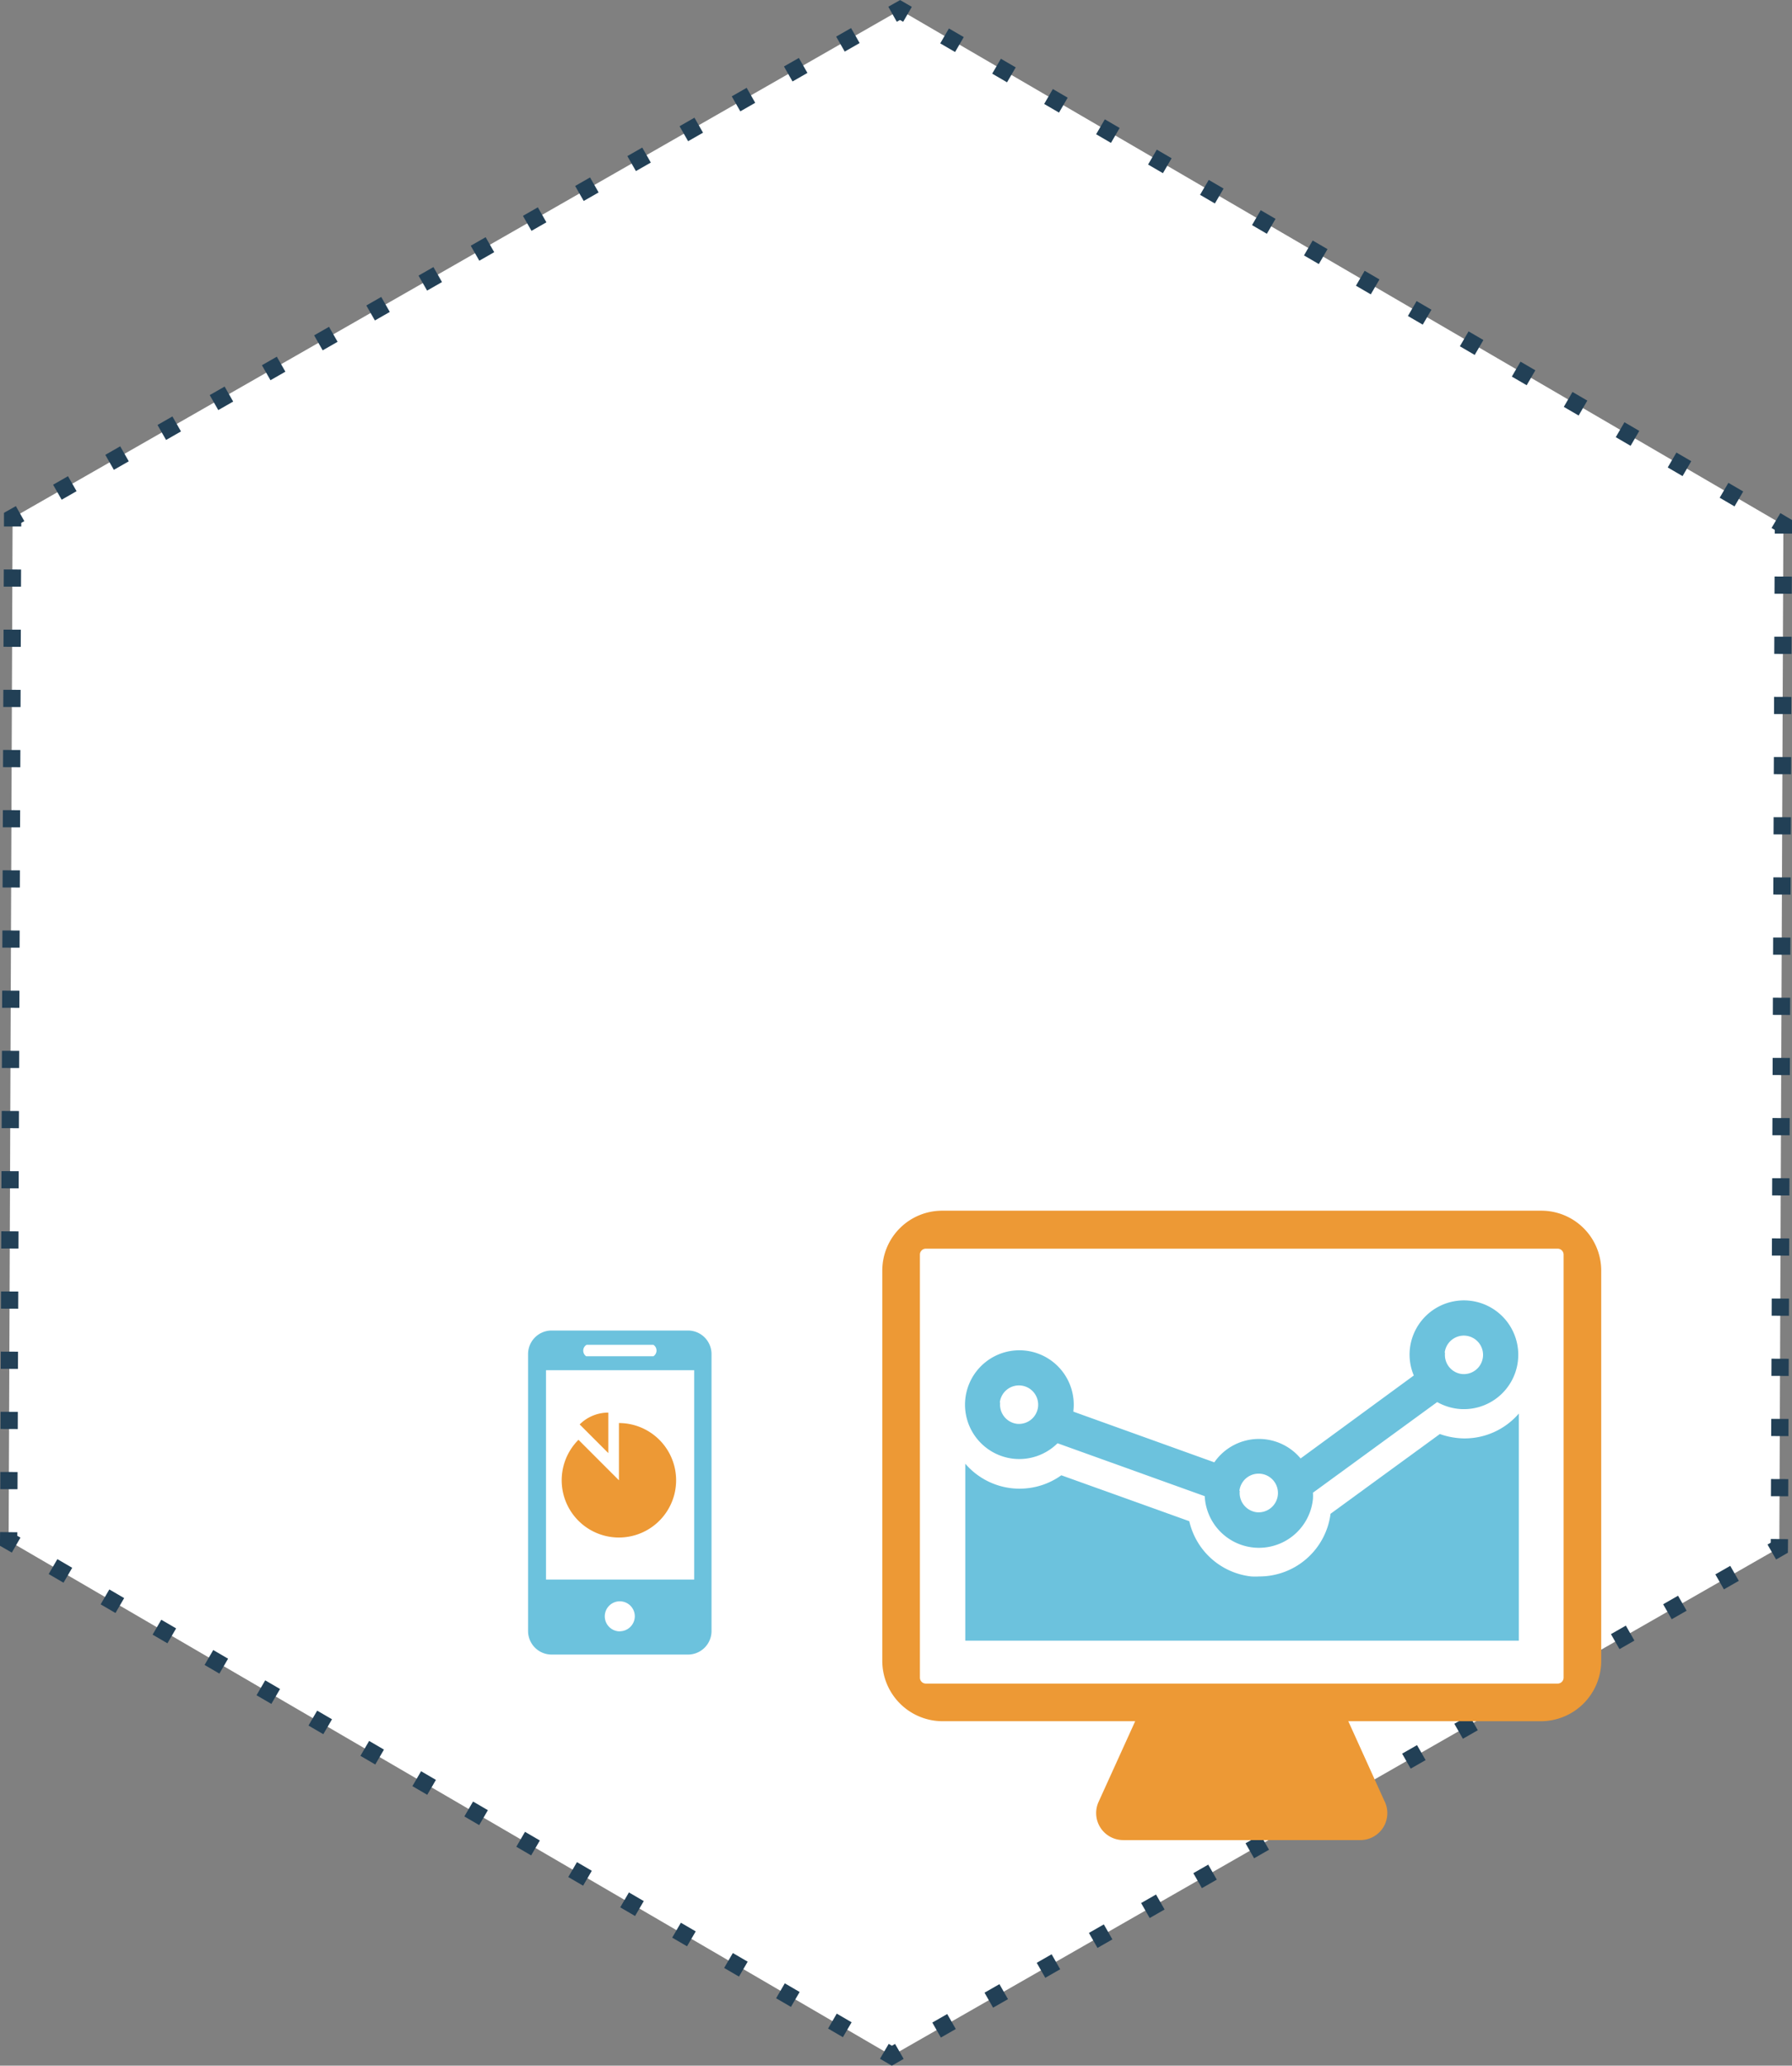 <svg id="content" xmlns="http://www.w3.org/2000/svg" viewBox="0 0 207.68 239.29"><rect x="0" y="0" width="207.68" height="239.29" fill="#808080" stroke="none"/><defs><style>.cls-1{fill:#fff;}.cls-2,.cls-3,.cls-4,.cls-5,.cls-6,.cls-7,.cls-8{fill:none;stroke:#224056;stroke-miterlimit:10;stroke-width:2px;}.cls-3{stroke-dasharray:1.99 4.98;}.cls-4{stroke-dasharray:1.99 4.98;}.cls-5{stroke-dasharray:1.99 4.98;}.cls-6{stroke-dasharray:1.99 4.98;}.cls-7{stroke-dasharray:1.99 4.98;}.cls-8{stroke-dasharray:1.99 4.98;}.cls-9{fill:#ed9935;}.cls-10{fill:#6cc2dd;}</style></defs><title>scope-website</title><polygon class="cls-1" points="206.68 60.81 206.21 179.29 103.36 238.14 1 178.49 1.46 59.99 104.31 1.16 206.68 60.81"/><polyline class="cls-2" points="205.82 60.3 206.68 60.81 206.68 61.81"/><line class="cls-3" x1="206.66" y1="66.79" x2="206.23" y2="175.8"/><polyline class="cls-2" points="206.22 178.29 206.21 179.29 205.34 179.79"/><line class="cls-4" x1="201.02" y1="182.26" x2="106.39" y2="236.4"/><polyline class="cls-2" points="104.23 237.64 103.36 238.14 102.49 237.63"/><line class="cls-5" x1="98.19" y1="235.13" x2="4.02" y2="180.24"/><polyline class="cls-2" points="1.87 178.99 1 178.49 1.01 177.49"/><line class="cls-6" x1="1.03" y1="172.51" x2="1.45" y2="63.48"/><polyline class="cls-2" points="1.46 60.99 1.46 59.99 2.33 59.5"/><line class="cls-7" x1="6.65" y1="57.02" x2="101.28" y2="2.89"/><polyline class="cls-2" points="103.44 1.65 104.31 1.16 105.17 1.66"/><line class="cls-8" x1="109.47" y1="4.16" x2="203.67" y2="59.05"/><rect class="cls-1" x="104.62" y="143.37" width="78.74" height="52.97"/><path class="cls-9" d="M572.9,1967H503.46a6.94,6.94,0,0,0-6.94,6.94v45.26a7,7,0,0,0,6.94,6.94h22.37l-4.25,9.36a3.13,3.13,0,0,0,2.85,4.41h27.5a3.12,3.12,0,0,0,3.12-3.12,3.07,3.07,0,0,0-.35-1.44l-4.17-9.21H572.9a7,7,0,0,0,6.94-6.94V1974A6.94,6.94,0,0,0,572.9,1967Zm2.58,54.09a0.69,0.69,0,0,1-.69.69H501.57a0.69,0.69,0,0,1-.69-0.69v-49a0.69,0.69,0,0,1,.69-0.69h73.22a0.69,0.69,0,0,1,.69.69v49h0Z" transform="translate(-394.27 -1826.75)"/><path class="cls-10" d="M511.7,1995.73a6.29,6.29,0,0,0,5.13-1.79l17.06,6.13a6.29,6.29,0,0,0,12.54.33,5.09,5.09,0,0,0,0-.73l14.4-10.5a6.44,6.44,0,0,0,2.39.78,6.3,6.3,0,1,0-5.55-7,6.23,6.23,0,0,0,.45,3.14L545,1995.7a6.29,6.29,0,0,0-10,.45l-16.33-5.87s0-.07,0-0.11A6.3,6.3,0,1,0,511.7,1995.73Zm50-12.28a2.23,2.23,0,1,1,2,2.47A2.22,2.22,0,0,1,561.74,1983.45Zm-23.79,16a2.24,2.24,0,1,1,2,2.48A2.25,2.25,0,0,1,537.95,1999.45Zm-27.77-10.22a2.23,2.23,0,1,1,2,2.46A2.24,2.24,0,0,1,510.18,1989.22Z" transform="translate(-394.27 -1826.75)"/><path class="cls-10" d="M564,1993.38a7.43,7.43,0,0,1-.94-0.06,8.55,8.55,0,0,1-1.92-.45l-12.67,9.24a8.32,8.32,0,0,1-8.25,7.26,8.8,8.8,0,0,1-.94,0,8.3,8.3,0,0,1-7.18-6.4l-14.83-5.32a8.27,8.27,0,0,1-4.83,1.55h0a7.94,7.94,0,0,1-.94-0.05,8.3,8.3,0,0,1-5.36-2.84v20.5h64.15V1990.5A8.29,8.29,0,0,1,564,1993.38Z" transform="translate(-394.27 -1826.75)"/><path class="cls-10" d="M474,1980.88h-15.8a2.73,2.73,0,0,0-2.73,2.73v32.08a2.73,2.73,0,0,0,2.73,2.73H474a2.73,2.73,0,0,0,2.73-2.73v-32.08A2.73,2.73,0,0,0,474,1980.88Zm-11.8,1.66H470a0.79,0.79,0,0,1,0,1.32h-7.8A0.79,0.79,0,0,1,462.24,1982.54Zm3.9,33.19a1.74,1.74,0,1,1,1.74-1.75A1.75,1.75,0,0,1,466.14,2015.72Zm8.58-6H457.55v-24.25h17.17v24.25h0Z" transform="translate(-394.27 -1826.75)"/><path class="cls-9" d="M461.45,1991.76a4.69,4.69,0,0,1,3.32-1.37v4.69Zm4.55-.16v6.63l-4.69-4.69A6.63,6.63,0,1,0,466,1991.6Z" transform="translate(-394.27 -1826.75)"/></svg>
